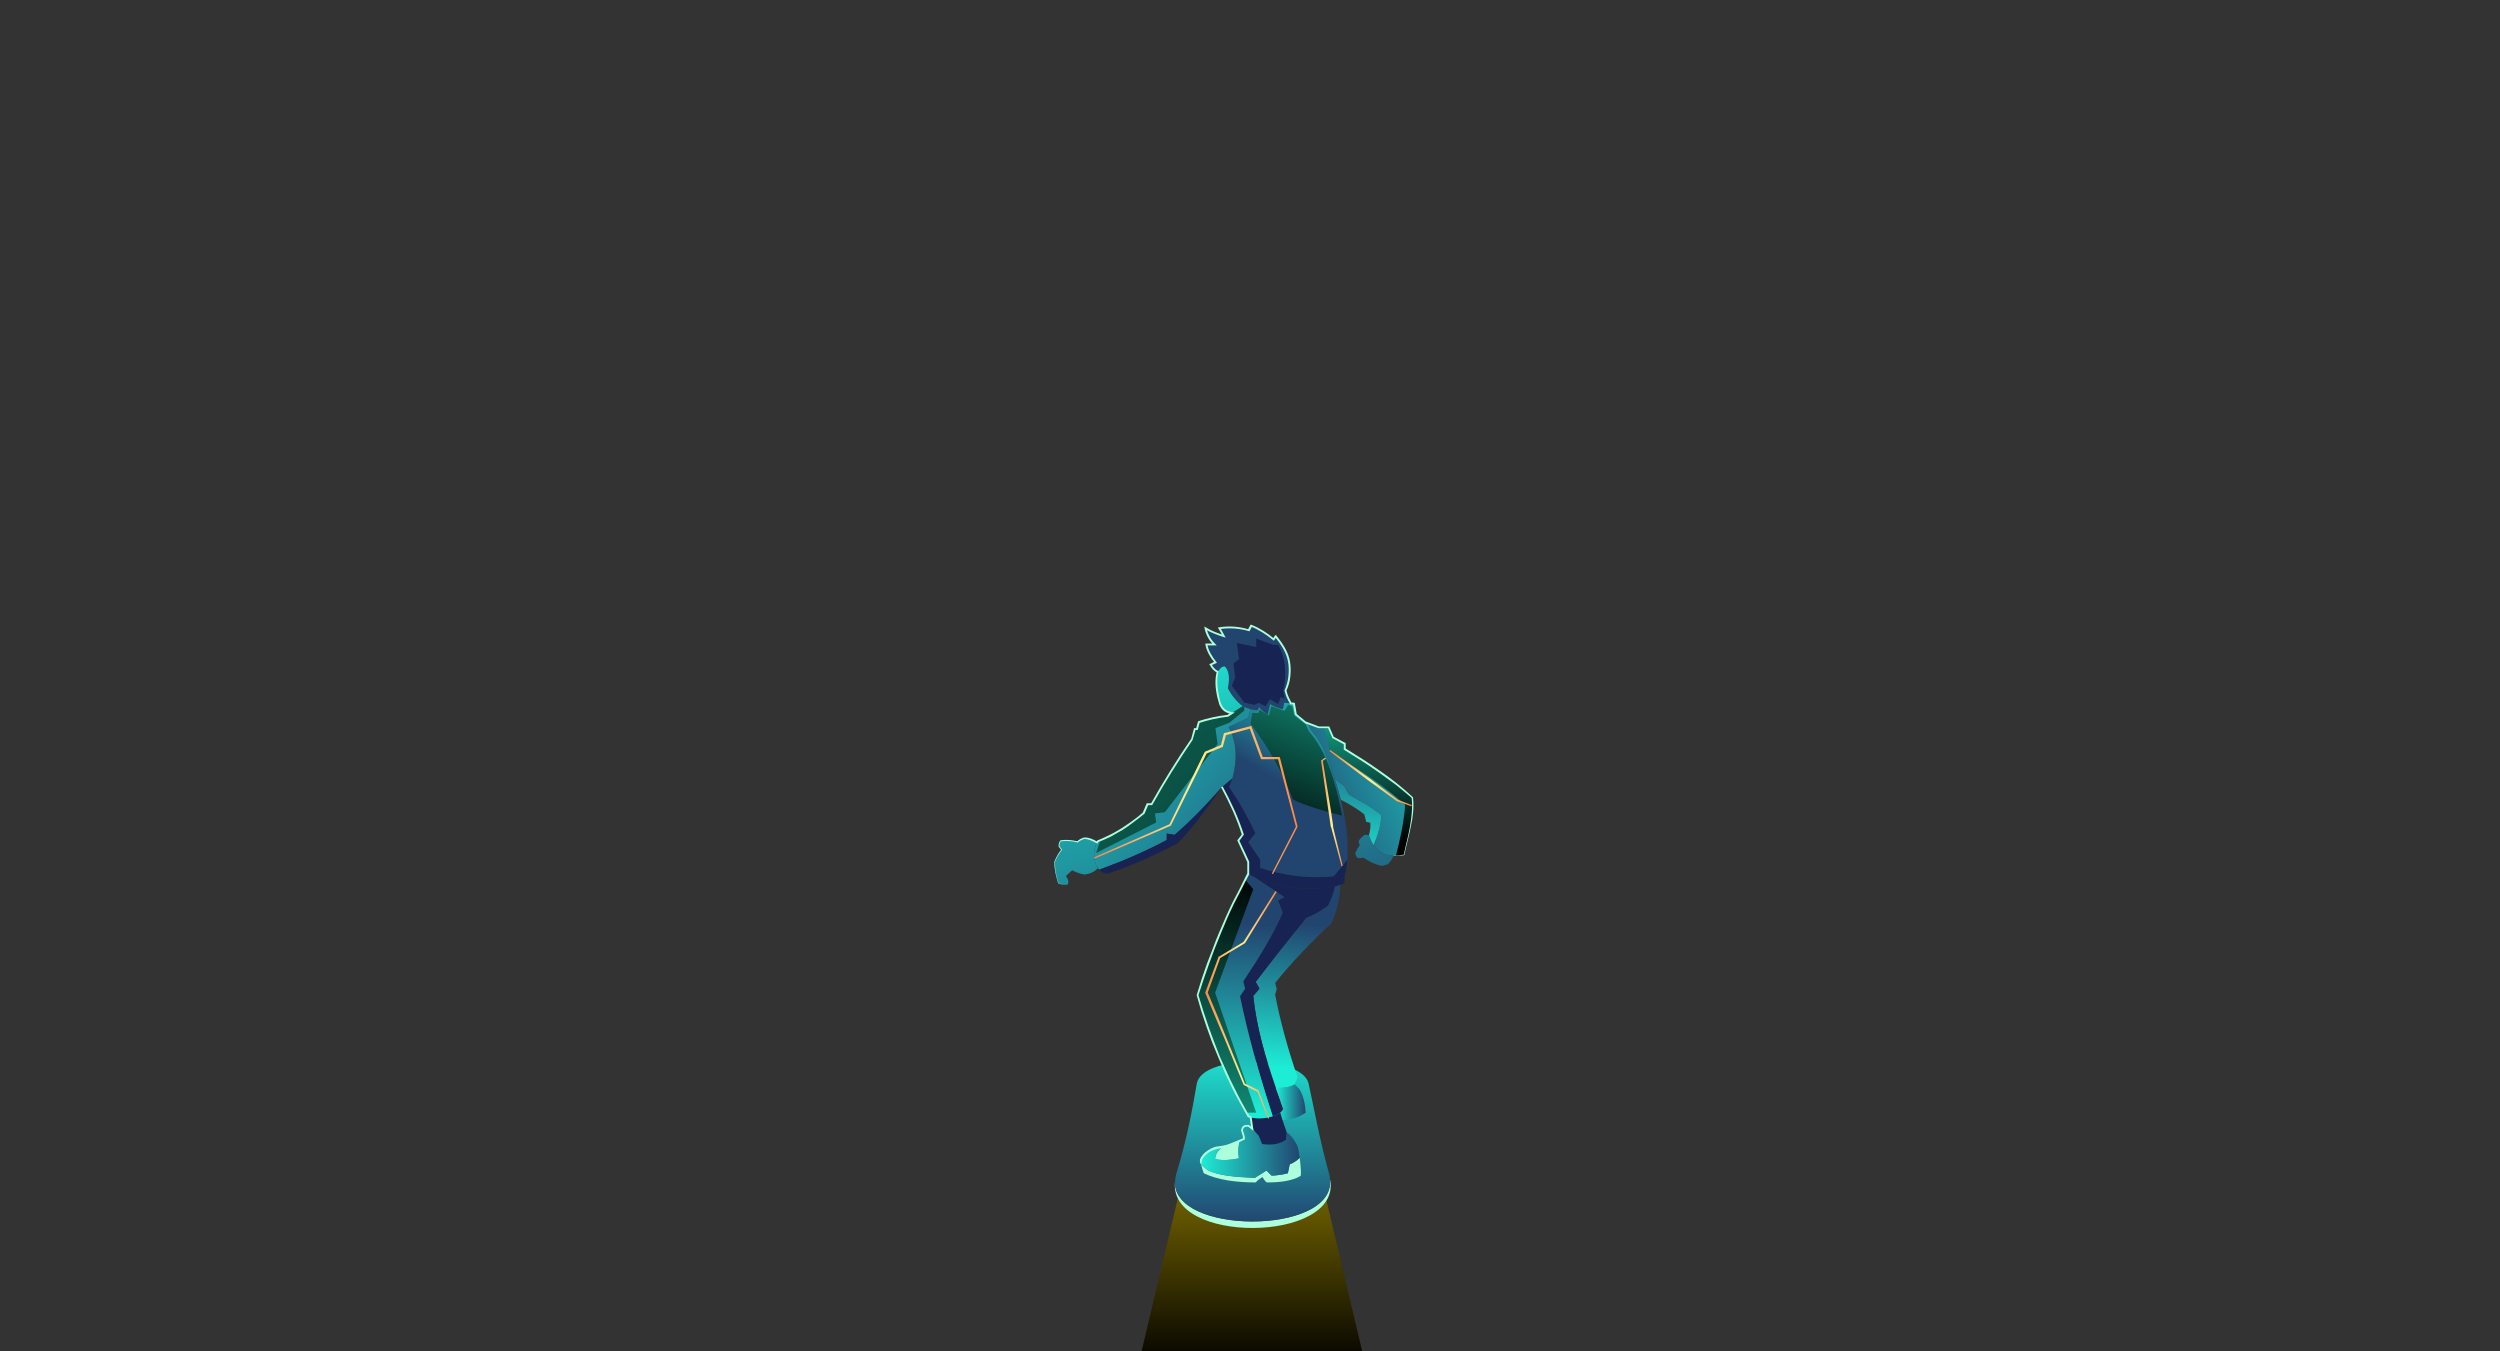 <svg version="1.2" xmlns="http://www.w3.org/2000/svg" viewBox="0 0 925 500" width="925" height="500">
	<rect x="0" y="0" width="925" height="500" fill="#333333" stroke="none"/>
	<title>retrofuturism-ai</title>
	<defs>
		<clipPath clipPathUnits="userSpaceOnUse" id="cp1">
			<path d="m925 500h-925v-500h925z"/>
		</clipPath>
		<linearGradient id="g1" x2="1" gradientUnits="userSpaceOnUse" gradientTransform="matrix(0,72.745,-78.497,0,503.043,433.968)">
			<stop offset="0" stop-color="#7d6c00"/>
			<stop offset="1" stop-color="#000000"/>
		</linearGradient>
		<linearGradient id="g2" x2="1" gradientUnits="userSpaceOnUse" gradientTransform="matrix(0,65.709,-63.841,0,493.849,386.91)">
			<stop offset="0" stop-color="#1dedd5"/>
			<stop offset="1" stop-color="#224570"/>
		</linearGradient>
		<linearGradient id="g3" x2="1" gradientUnits="userSpaceOnUse" gradientTransform="matrix(41.979,138.417,-62.161,18.852,463.724,225.506)">
			<stop offset="0" stop-color="#1dedd5"/>
			<stop offset="1" stop-color="#224570"/>
		</linearGradient>
		<linearGradient id="g4" x2="1" gradientUnits="userSpaceOnUse" gradientTransform="matrix(44.207,145.764,-150.238,45.564,481.878,205.562)">
			<stop offset="0" stop-color="#1dedd5"/>
			<stop offset="1" stop-color="#224570"/>
		</linearGradient>
		<linearGradient id="g5" x2="1" gradientUnits="userSpaceOnUse" gradientTransform="matrix(49.057,161.757,-179.28,54.372,383.893,232.225)">
			<stop offset="0" stop-color="#1dedd5"/>
			<stop offset="1" stop-color="#224570"/>
		</linearGradient>
		<linearGradient id="g6" x2="1" gradientUnits="userSpaceOnUse" gradientTransform="matrix(-77.49,33.737,-79.965,-183.67,568.253,301.536)">
			<stop offset="0" stop-color="#1dedd5"/>
			<stop offset="1" stop-color="#224570"/>
		</linearGradient>
		<linearGradient id="g7" x2="1" gradientUnits="userSpaceOnUse" gradientTransform="matrix(4.759,-54.251,42.852,3.759,482.007,320.398)">
			<stop offset="0" stop-color="#1dedd5"/>
			<stop offset="1" stop-color="#224570"/>
		</linearGradient>
		<linearGradient id="g8" x2="1" gradientUnits="userSpaceOnUse" gradientTransform="matrix(6.386,-53.639,18.935,2.254,385.007,384.784)">
			<stop offset="0" stop-color="#1dedd5"/>
			<stop offset="1" stop-color="#224570"/>
		</linearGradient>
		<linearGradient id="g9" x2="1" gradientUnits="userSpaceOnUse" gradientTransform="matrix(10.989,0,0,13.165,472.138,401.213)">
			<stop offset="0" stop-color="#1dedd5"/>
			<stop offset="1" stop-color="#224570"/>
		</linearGradient>
		<linearGradient id="g10" x2="1" gradientUnits="userSpaceOnUse" gradientTransform="matrix(36.599,0,0,19.231,444.317,416.519)">
			<stop offset="0" stop-color="#1dedd5"/>
			<stop offset="1" stop-color="#224570"/>
		</linearGradient>
		<linearGradient id="g11" x2="1" gradientUnits="userSpaceOnUse" gradientTransform="matrix(-23.219,39.849,-42.549,-24.792,549.671,280.118)">
			<stop offset="0" stop-color="#1dedd5"/>
			<stop offset="1" stop-color="#224570"/>
		</linearGradient>
		<linearGradient id="g12" x2="1" gradientUnits="userSpaceOnUse" gradientTransform="matrix(4.527,-69.517,23.663,1.541,326.607,402.982)">
			<stop offset="0" stop-color="#1dedd5"/>
			<stop offset="1" stop-color="#224570"/>
		</linearGradient>
		<linearGradient id="g13" x2="1" gradientUnits="userSpaceOnUse" gradientTransform="matrix(124.028,106.801,-380.815,442.237,394.35,200.125)">
			<stop offset="0" stop-color="#1dedd5"/>
			<stop offset="1" stop-color="#224570"/>
		</linearGradient>
		<linearGradient id="g14" x2="1" gradientUnits="userSpaceOnUse" gradientTransform="matrix(240.983,196.618,-1255.489,1538.778,346.589,168.814)">
			<stop offset="0" stop-color="#139b82"/>
			<stop offset="1" stop-color="#000000"/>
		</linearGradient>
		<linearGradient id="g15" x2="1" gradientUnits="userSpaceOnUse" gradientTransform="matrix(19.636,-98.429,34.757,6.934,271.02,386.044)">
			<stop offset="0" stop-color="#139b82"/>
			<stop offset="1" stop-color="#000000"/>
		</linearGradient>
		<linearGradient id="g16" x2="1" gradientUnits="userSpaceOnUse" gradientTransform="matrix(-26.437,68.403,-94.928,-36.688,521.83,256.74)">
			<stop offset="0" stop-color="#139b82"/>
			<stop offset="1" stop-color="#000000"/>
		</linearGradient>
		<linearGradient id="g17" x2="1" gradientUnits="userSpaceOnUse" gradientTransform="matrix(2.379,46.039,-29.571,1.528,540.395,264.537)">
			<stop offset="0" stop-color="#139b82"/>
			<stop offset="1" stop-color="#000000"/>
		</linearGradient>
		<linearGradient id="g18" x2="1" gradientUnits="userSpaceOnUse" gradientTransform="matrix(75.557,0,0,55.03,404.691,268.584)">
			<stop offset="0" stop-color="#ff8644"/>
			<stop offset=".5" stop-color="#fff18e"/>
			<stop offset="1" stop-color="#ff8644"/>
		</linearGradient>
		<linearGradient id="g19" x2="1" gradientUnits="userSpaceOnUse" gradientTransform="matrix(8.464,0,0,42.303,488.589,280.278)">
			<stop offset="0" stop-color="#ff8644"/>
			<stop offset=".5" stop-color="#fff18e"/>
			<stop offset="1" stop-color="#ff8644"/>
		</linearGradient>
		<linearGradient id="g20" x2="1" gradientUnits="userSpaceOnUse" gradientTransform="matrix(30.696,0,0,21.018,491.773,277.451)">
			<stop offset="0" stop-color="#ff8644"/>
			<stop offset=".5" stop-color="#fff18e"/>
			<stop offset="1" stop-color="#ff8644"/>
		</linearGradient>
		<linearGradient id="g21" x2="1" gradientUnits="userSpaceOnUse" gradientTransform="matrix(26.605,0,0,84.752,445.94,329.74)">
			<stop offset="0" stop-color="#ff8644"/>
			<stop offset=".5" stop-color="#fff18e"/>
			<stop offset="1" stop-color="#ff8644"/>
		</linearGradient>
	</defs>
	<style>
		.s0 { fill: #00fecf } 
		.s1 { mix-blend-mode: screen;fill: url(#g1) } 
		.s2 { fill: #adfedc } 
		.s3 { fill: url(#g2) } 
		.s4 { fill: #224570 } 
		.s5 { fill: url(#g3) } 
		.s6 { fill: url(#g4) } 
		.s7 { fill: url(#g5) } 
		.s8 { fill: url(#g6) } 
		.s9 { fill: url(#g7) } 
		.s10 { fill: #172352 } 
		.s11 { fill: url(#g8) } 
		.s12 { fill: url(#g9) } 
		.s13 { fill: url(#g10) } 
		.s14 { fill: url(#g11) } 
		.s15 { fill: url(#g12) } 
		.s16 { fill: url(#g13) } 
		.s17 { mix-blend-mode: screen;fill: url(#g14) } 
		.s18 { mix-blend-mode: screen;fill: url(#g15) } 
		.s19 { mix-blend-mode: screen;fill: url(#g16) } 
		.s20 { mix-blend-mode: screen;fill: url(#g17) } 
		.s21 { fill: url(#g18) } 
		.s22 { fill: url(#g19) } 
		.s23 { fill: url(#g20) } 
		.s24 { fill: url(#g21) } 
	</style>
	<g id="_Artboards_">
	</g>
	<g id="layer 1">
		<g id="&lt;Clip Group&gt;" clip-path="url(#cp1)">
			<g id="&lt;Group&gt;">
				<g id="&lt;Group&gt;">
				</g>
				<g id="&lt;Group&gt;">
					<path id="&lt;Path&gt;" class="s0" d="m1008.9 352.9l-2.2-3.6 2.2-5.3 0.5 0.2-2.2 5.1 2.1 3.3z"/>
				</g>
				<g id="&lt;Group&gt;">
					<path id="&lt;Path&gt;" class="s0" d="m1023.2 353l-16.2-3.5-5.2 3.4-0.3-0.3 5.4-3.6 0.1 0.1 15.9 3.4 1.2-3.1 0.4 0.2z"/>
				</g>
				<g id="&lt;Group&gt;">
				</g>
				<g id="&lt;Group&gt;">
					<path id="&lt;Path&gt;" class="s0" d="m995.8 352.8l-0.5-3.5h0.4l0.5 3.4z"/>
				</g>
				<g id="&lt;Group&gt;">
				</g>
				<g id="&lt;Group&gt;">
				</g>
				<g id="&lt;Group&gt;">
				</g>
				<g id="&lt;Group&gt;">
				</g>
				<g id="&lt;Group&gt;">
				</g>
				<g id="&lt;Group&gt;">
				</g>
				<g id="&lt;Group&gt;">
				</g>
				<g id="&lt;Group&gt;">
				</g>
				<g id="&lt;Group&gt;">
				</g>
				<g id="&lt;Group&gt;">
				</g>
				<g id="&lt;Group&gt;">
				</g>
				<g id="&lt;Group&gt;">
				</g>
				<g id="&lt;Group&gt;">
				</g>
				<g id="&lt;Group&gt;">
				</g>
				<g id="&lt;Group&gt;">
				</g>
				<g id="&lt;Group&gt;">
				</g>
				<g id="&lt;Group&gt;">
				</g>
				<g id="&lt;Group&gt;">
				</g>
				<g id="&lt;Group&gt;">
				</g>
				<g id="&lt;Group&gt;">
				</g>
				<g id="&lt;Group&gt;">
				</g>
				<g id="&lt;Group&gt;">
				</g>
				<g id="&lt;Group&gt;">
				</g>
				<g id="&lt;Group&gt;">
				</g>
				<g id="&lt;Group&gt;">
				</g>
				<g id="&lt;Group&gt;">
				</g>
				<g id="&lt;Group&gt;">
				</g>
				<g id="&lt;Group&gt;">
				</g>
				<g id="&lt;Group&gt;">
				</g>
				<g id="&lt;Group&gt;">
				</g>
				<g id="&lt;Group&gt;">
				</g>
				<g id="&lt;Group&gt;">
				</g>
				<g id="&lt;Group&gt;">
				</g>
				<g id="&lt;Group&gt;">
				</g>
				<g id="&lt;Group&gt;">
				</g>
				<g id="&lt;Group&gt;">
				</g>
				<g id="&lt;Group&gt;">
				</g>
				<g id="&lt;Group&gt;">
				</g>
				<g id="&lt;Group&gt;">
				</g>
				<g id="&lt;Group&gt;">
				</g>
				<g id="&lt;Group&gt;">
				</g>
				<g id="&lt;Group&gt;">
				</g>
				<g id="&lt;Group&gt;">
				</g>
				<g id="&lt;Group&gt;">
				</g>
				<g id="&lt;Group&gt;">
				</g>
				<g id="&lt;Group&gt;">
				</g>
				<g id="&lt;Group&gt;">
				</g>
				<g id="&lt;Group&gt;">
				</g>
				<g id="&lt;Group&gt;">
				</g>
				<g id="&lt;Group&gt;">
				</g>
				<g id="&lt;Group&gt;">
				</g>
				<g id="&lt;Group&gt;">
				</g>
				<g id="&lt;Group&gt;">
				</g>
				<g id="&lt;Group&gt;">
				</g>
				<g id="&lt;Group&gt;">
				</g>
				<g id="&lt;Group&gt;">
				</g>
				<g id="&lt;Group&gt;">
				</g>
			</g>
			<g id="&lt;Group&gt;">
				<g id="&lt;Group&gt;">
				</g>
				<g id="&lt;Group&gt;">
				</g>
				<g id="&lt;Group&gt;">
				</g>
				<g id="&lt;Group&gt;">
				</g>
				<g id="&lt;Group&gt;">
				</g>
				<g id="&lt;Group&gt;">
				</g>
				<g id="&lt;Group&gt;">
				</g>
				<g id="&lt;Group&gt;">
				</g>
				<g id="&lt;Group&gt;">
				</g>
				<g id="&lt;Group&gt;">
				</g>
				<g id="&lt;Group&gt;">
				</g>
				<g id="&lt;Group&gt;">
				</g>
				<g id="&lt;Group&gt;">
				</g>
				<g id="&lt;Group&gt;">
				</g>
				<g id="&lt;Group&gt;">
				</g>
				<g id="&lt;Group&gt;">
				</g>
				<g id="&lt;Group&gt;">
				</g>
				<g id="&lt;Group&gt;">
				</g>
				<g id="&lt;Group&gt;">
				</g>
				<g id="&lt;Group&gt;">
				</g>
				<g id="&lt;Group&gt;">
				</g>
				<g id="&lt;Group&gt;">
				</g>
				<g id="&lt;Group&gt;">
				</g>
				<g id="&lt;Group&gt;">
				</g>
				<g id="&lt;Group&gt;">
				</g>
				<g id="&lt;Group&gt;">
				</g>
				<g id="&lt;Group&gt;">
				</g>
				<g id="&lt;Group&gt;">
				</g>
				<g id="&lt;Group&gt;">
				</g>
				<g id="&lt;Group&gt;">
				</g>
				<g id="&lt;Group&gt;">
				</g>
				<g id="&lt;Group&gt;">
				</g>
				<g id="&lt;Group&gt;">
				</g>
				<g id="&lt;Group&gt;">
				</g>
				<g id="&lt;Group&gt;">
				</g>
				<g id="&lt;Group&gt;">
				</g>
				<g id="&lt;Group&gt;">
				</g>
				<g id="&lt;Group&gt;">
				</g>
				<g id="&lt;Group&gt;">
				</g>
				<g id="&lt;Group&gt;">
				</g>
				<g id="&lt;Group&gt;">
				</g>
				<g id="&lt;Group&gt;">
				</g>
				<g id="&lt;Group&gt;">
				</g>
				<g id="&lt;Group&gt;">
				</g>
				<g id="&lt;Group&gt;">
				</g>
				<g id="&lt;Group&gt;">
				</g>
				<g id="&lt;Group&gt;">
				</g>
				<g id="&lt;Group&gt;">
				</g>
				<g id="&lt;Group&gt;">
				</g>
				<g id="&lt;Group&gt;">
				</g>
				<g id="&lt;Group&gt;">
				</g>
				<g id="&lt;Group&gt;">
				</g>
				<g id="&lt;Group&gt;">
				</g>
				<g id="&lt;Group&gt;">
				</g>
				<g id="&lt;Group&gt;">
				</g>
				<g id="&lt;Group&gt;">
				</g>
				<g id="&lt;Group&gt;">
				</g>
				<g id="&lt;Group&gt;">
				</g>
				<g id="&lt;Group&gt;">
				</g>
				<g id="&lt;Group&gt;">
				</g>
				<g id="&lt;Group&gt;">
				</g>
				<g id="&lt;Group&gt;">
				</g>
			</g>
			<g id="&lt;Group&gt;">
			</g>
			<g id="&lt;Group&gt;">
				<g id="&lt;Group&gt;" style="mix-blend-mode: screen">
				</g>
			</g>
			<g id="&lt;Group&gt;">
				<g id="&lt;Group&gt;">
					<g id="&lt;Group&gt;">
						<g id="&lt;Group&gt;">
						</g>
						<g id="&lt;Group&gt;">
						</g>
						<g id="&lt;Group&gt;">
						</g>
						<g id="&lt;Group&gt;">
						</g>
						<g id="&lt;Group&gt;">
						</g>
					</g>
					<g id="&lt;Group&gt;">
						<g id="&lt;Group&gt;">
						</g>
						<g id="&lt;Group&gt;">
						</g>
						<g id="&lt;Group&gt;">
						</g>
						<g id="&lt;Group&gt;">
						</g>
						<g id="&lt;Group&gt;">
						</g>
					</g>
					<g id="&lt;Group&gt;">
						<g id="&lt;Group&gt;">
						</g>
						<g id="&lt;Group&gt;">
						</g>
						<g id="&lt;Group&gt;">
						</g>
						<g id="&lt;Group&gt;">
						</g>
						<g id="&lt;Group&gt;">
						</g>
					</g>
				</g>
				<g id="&lt;Group&gt;">
					<g id="&lt;Group&gt;">
						<g id="&lt;Group&gt;">
						</g>
						<g id="&lt;Group&gt;">
						</g>
						<g id="&lt;Group&gt;">
						</g>
						<g id="&lt;Group&gt;">
						</g>
						<g id="&lt;Group&gt;">
						</g>
					</g>
					<g id="&lt;Group&gt;">
						<g id="&lt;Group&gt;">
						</g>
						<g id="&lt;Group&gt;">
						</g>
						<g id="&lt;Group&gt;">
						</g>
						<g id="&lt;Group&gt;">
						</g>
						<g id="&lt;Group&gt;">
						</g>
					</g>
					<g id="&lt;Group&gt;">
						<g id="&lt;Group&gt;">
						</g>
						<g id="&lt;Group&gt;">
						</g>
						<g id="&lt;Group&gt;">
						</g>
						<g id="&lt;Group&gt;">
						</g>
						<g id="&lt;Group&gt;">
						</g>
					</g>
				</g>
			</g>
			<g id="&lt;Group&gt;">
				<g id="&lt;Group&gt;">
				</g>
			</g>
			<g id="&lt;Group&gt;">
				<g id="&lt;Group&gt;">
				</g>
			</g>
			<g id="&lt;Group&gt;">
				<g id="&lt;Group&gt;">
				</g>
			</g>
			<g id="&lt;Group&gt;">
				<g id="&lt;Group&gt;">
				</g>
			</g>
			<g id="&lt;Group&gt;">
				<g id="&lt;Group&gt;">
				</g>
			</g>
			<path id="&lt;Path&gt;" class="s1" d="m509.6 523.5h-92.8l20.4-86h52z"/>
			<g id="&lt;Group&gt;">
				<g id="&lt;Group&gt;">
					<path id="&lt;Path&gt;" class="s2" d="m434.8 436.9c-1.6 20 58.8 20.2 57.3-0.2h0.1c3.9 23.2-60.6 23.8-57.4 0.2z"/>
					<path id="&lt;Path&gt;" class="s3" d="m492.1 436.7c1.5 20.4-58.9 20.2-57.3 0.2q0-0.1 0-0.2 0.1-1.1 0.4-2.3c3.6-11.7 5.8-22.7 7.6-33.4 1.9-11.1 39.2-10.6 41.4 0 2.3 10.5 4.3 21.8 7.6 33.4q0.3 1.2 0.3 2.3z"/>
				</g>
				<g id="&lt;Group&gt;">
					<path id="&lt;Path&gt;" class="s2" d="m480.9 428.4c0.4 3.1 0.6 6.5 0.3 6.7-3.2 1.9-7.7 2.4-12.5 2.4-0.7-0.5-1.1-1.2-1.6-2-1 0.6-1.9 1.3-2.5 2-7.6 0-14.2-1-19.2-3.4-0.4-1.2-0.8-2.3-1-3.2l2.4 2c3.8 2.1 10.4 2.6 17.5 2.9l4.3-2.7 1.9 1.9c2.1-0.1 4.2-0.4 6-0.9l0.7-3.3q2.2-0.9 3.7-2.4z"/>
					<path id="&lt;Path&gt;" class="s2" d="m458.8 422c-0.7 2-0.8 4.2-0.4 6.6-3.2 0.7-6.1 0.8-8.8 0.3 0.1-1.9 1.1-3.4 3-4.6 2.2-0.4 4-1.3 6.2-2.3z"/>
					<path id="&lt;Path&gt;" class="s4" d="m477.6 260.2l-1.6-0.1-0.9-0.1q-0.1 1.2-0.5 2.4c-1.7-0.4-3.3-1-4.7-1.9q-0.4 1.9-0.9 3.9c-1.3-0.9-2.4-1.8-3.1-2.8l-0.7 1.2q-1.3 0-2.5-0.4-1.4-0.4-2.9-1.1-3.3-2.5-5.5-6.6c0.6-3 0.7-5.8-0.8-7.8-0.1-0.2-0.3-0.3-0.5-0.3-0.9-0.1-1.7 0.8-2.4 2h-0.1q-1.6-0.8-2.6-2.7l1.8-0.8c-1.6-2.1-3-4.2-3.3-6.6h3c-1.7-1.6-2.8-3.6-3.3-6 1.7 1.1 4.1 2 6.7 2.8l-1.6-2.8c3.6-0.6 7.2-0.4 10.8 0.7l1-1.7q4.2 1.8 8.2 5.1l0.8-1.2c2.9 3.5 4.9 7.1 5.1 11 0.3 3.3-0.3 6.4-1.5 9.1 0.4 1.8 1.2 3.3 2 4.7z"/>
					<path id="&lt;Path&gt;" class="s5" d="m459.8 261.3l-3.9 2.5c-2.9-0.3-4.1-2.1-4.6-3.6-1.1-4.2-1.7-8.1-0.8-11.6h0.1c0.7-1.2 1.5-2.1 2.4-2 0.2 0 0.4 0.1 0.5 0.3 1.5 2 1.4 4.8 0.8 7.8q2.2 4.1 5.5 6.6z"/>
					<path id="&lt;Path&gt;" class="s6" d="m515.6 316.6q-0.8 1.8-2.1 3.2l-2.3 0.6q-3.7-0.9-6.6-3c-0.9 0.1-1.7 0.2-2.3 0q-0.9-0.8-0.8-1.9 0.7-1.6 1.6-2.7-0.3-0.8-0.4-1.6c0.5-0.9 1.3-1.6 2.2-2.3q0.8-0.1 1.6 0.2 0.8 2.1 1.7 3.6c1.7 2.6 4 3.8 7.4 3.9z"/>
					<path id="&lt;Path&gt;" class="s7" d="m405.9 311.7c-1.7 3.3-1.3 7.2 0.3 9.5-1.2 1.4-2.9 2.1-4.9 2.4q-2.6-0.5-4.6-1.6l-2.3 2.1 0.8 1.5c0.2 0.7 0.1 1.3-0.3 1.8-1.2 0-2.4-0.2-3.4-0.7-0.8-2.7-1.3-5.3-1.3-7.8 0.7-1.7 1.6-3.3 2.6-4.5l-0.9-1.2c-0.1-0.8 0-1.6 0.6-2.1 1.9-0.3 4-0.1 6.1 0.4 0.8-0.6 1.6-1.1 2.5-1.4 1.5 0 3.2 0.7 4.8 1.6z"/>
					<path id="&lt;Path&gt;" class="s8" d="m522.6 295.1c0.8 7-1.6 14.3-3.1 21.2q-2.2 0.4-3.9 0.3c-3.4-0.1-5.7-1.3-7.4-3.9 1.7-3.8 2.8-7.6 2.9-11.1-3.6-3-6.8-4.6-12-7.6l-1.7-3.1-3.6-2.8q-0.6-2-1.2-3.9c-1.8-5.3-4-10.2-7.6-14l-0.8-2-1.1-0.8 4.8 1.7h3.7l1.6 3.7 4.4 2.4v2c9.5 5.8 18.2 11.7 25 17.9z"/>
					<path id="&lt;Path&gt;" class="s9" d="m511.1 301.6c-0.1 3.5-1.2 7.3-2.9 11.1q-0.9-1.5-1.7-3.6c0.4-1.7 0.7-3.3 0.5-4.7l-1.5-0.3-0.7-2.8c-2.6-2-5.5-3.8-8.7-5.4q-1-3.8-2.3-7.8l3.6 2.8 1.7 3.1c5.2 3 8.4 4.6 12 7.6z"/>
					<path id="&lt;Path&gt;" class="s10" d="m493.5 324.2l5-6.1q-0.2 3.1-1 5.9v2.8l-1.7 0.6-1.9 0.7c-11 1.5-21.1 0.7-29.7-3.5q-1.2-0.6-2.3-1.3v-4.4l-3.7-7.9 1.6-2.2q-2.5-8.1-7.7-17.6l3.9-3.3-1.2 3.3c3.9 5.7 7.1 11.4 9.7 17.1l-2.6 3.3 4.4 6.5v3q6.4 2.1 12.7 2.9c3.5 0.5 7.3 0.6 11.2 0.5q1.6-0.1 3.3-0.3z"/>
					<path id="&lt;Path&gt;" class="s11" d="m495.8 327.4c0.2 4.3-1 9.1-3.1 14.1-7.8 7.3-14.9 14.7-20.9 22.2l0.6 2.2-0.6 2.1c1.9 9.9 4.7 20.1 8.3 30.6l-1.1 2.6c-1.5 1-4 1.3-6.9 1.4-4.1-11.9-7.2-22.7-8.4-34.1l2.3-2.7-1.4-2.5c5.8-7.6 12-15.5 18.7-23.7q4.2-1.7 8-4.5c1.2-2.4 2.1-4.8 2.6-7z"/>
					<path id="&lt;Path&gt;" class="s10" d="m473.7 411.7c-0.7 0.6-1.7 1-2.8 1.3-5-15.3-9.2-30.3-12.1-44.4l1.9-2.8-0.7-2.7c6.1-9.1 11.3-17.7 14.6-25.4l-1.7-4.5 2.3-1.3-11-7.3c8.6 4.2 18.7 5 29.7 3.5-0.5 2.2-1.4 4.6-2.6 7q-3.8 2.8-8 4.5c-6.7 8.2-12.9 16.1-18.7 23.7l1.4 2.5-2.3 2.7c1.2 11.4 4.3 22.2 8.4 34.1q1.3 3.8 2.7 7.7-0.3 0.8-1.1 1.4z"/>
					<path id="&lt;Path&gt;" class="s12" d="m480.8 403c1.5 2.5 2.1 5.5 2.3 8.7-2.7 1.8-5.6 2.8-8.6 2.7q-0.4-1.4-0.8-2.7 0.8-0.6 1.1-1.4-1.4-3.9-2.7-7.7c2.9-0.1 5.4-0.4 6.9-1.4z"/>
					<path id="&lt;Path&gt;" class="s13" d="m479.9 423.7c0.4 0.7 0.7 2.6 1 4.7q-1.5 1.5-3.7 2.4l-0.7 3.3c-1.8 0.5-3.9 0.8-6 0.9l-1.9-1.9-4.3 2.7c-7.1-0.3-13.7-0.8-17.5-2.9l-2.4-2q-0.2-1 0-1.8c1-2.4 4.3-4.4 6.8-4.5q0.7-0.1 1.4-0.3c-1.9 1.2-2.9 2.7-3 4.6 2.7 0.5 5.6 0.4 8.8-0.3-0.4-2.4-0.3-4.6 0.4-6.6q0.7-0.3 1.4-0.6c0.1-1.1-0.2-1.4-0.5-2.6-0.7-1.7 1.3-2.8 2.5-2.1l1.2 0.9 2.3 2.6 1.3 3.1c3.3 0.5 6.3 0.2 8.9-1.6l0.2-2.7c1.6 0.7 3.7 4.4 3.8 4.7z"/>
					<path id="&lt;Path&gt;" class="s14" d="m496.1 295.9q-1-3.8-2.3-7.8-0.6-2-1.2-3.9c-1.8-5.3-4-10.2-7.6-14l-0.8-2-1.1-0.8-3.6-3-0.7-4-1.2-0.2-1.6-0.1-0.9-0.1q-0.1 1.2-0.5 2.4c-1.7-0.4-3.3-1-4.7-1.9q-0.4 1.9-0.9 3.9c-1.3-0.9-2.4-1.8-3.1-2.8l-0.7 1.2q-1.3 0-2.5-0.4l-0.8 3.2-7.3 3.4c3.1 5.8 3.2 12.2 1.4 18.9l-1.2 3.3c3.9 5.7 7.1 11.4 9.7 17.1l-2.6 3.3 4.4 6.5v3q6.4 2.1 12.7 2.9c3.5 0.5 7.3 0.6 11.2 0.5q1.6-0.1 3.3-0.3l5-6.1c0.6-6.6-0.4-14.1-2.4-22.2z"/>
					<path id="&lt;Path&gt;" class="s10" d="m476.1 419l-0.2 2.7c-2.6 1.8-5.6 2.1-8.9 1.6l-1.3-3.1-2.3-2.6-0.7-4.2c2.1 0.6 5.5 0.5 8.2-0.4 1.1-0.3 2.1-0.7 2.8-1.3q0.4 1.3 0.8 2.7c0.5 1.4 1 3 1.6 4.6z"/>
					<path id="&lt;Path&gt;" class="s15" d="m475.2 331.9l-2.3 1.3 1.7 4.5c-3.3 7.7-8.5 16.3-14.6 25.4l0.7 2.7-1.9 2.8c2.9 14.1 7.1 29.1 12.1 44.4-2.7 0.9-6.1 1-8.2 0.4q-0.5-0.2-0.8-0.4c-8-13.9-14.3-28.8-18.8-44.8 5-16 11.1-31.1 18.8-44.9q1.1 0.7 2.3 1.3z"/>
					<path id="&lt;Path&gt;" class="s16" d="m462.7 262.4l-0.8 3.2-7.3 3.4c3.1 5.8 3.2 12.2 1.4 18.9l-3.9 3.3c-5.8 6.7-11.6 12.6-17.5 17.7l-2.9-0.5v2.4c-7.6 4.1-16 7.7-25 11q-0.2-0.3-0.5-0.6c-1.6-2.3-2-6.2-0.3-9.5q0.1-0.2 0.3-0.4c5.5-2.1 11.3-5.7 17-10.4l1.4-3.4h1.5c4.6-8.1 9.5-16.1 14.9-24l1-3.7h0.9l0.7-2.6c3.5-1.2 7.1-2 10.6-2.3l1.7-1.1 3.9-2.5q1.5 0.7 2.9 1.1z"/>
					<path id="&lt;Path&gt;" class="s10" d="m452.1 291.2c-5.8 8.4-11.4 15.9-16.4 20.8-8.8 4.7-17.5 8.5-26 11.3-1.1-0.1-2.2-0.6-3-1.5 9-3.3 17.4-6.9 25-11v-2.4l2.9 0.5c5.9-5.1 11.7-11 17.5-17.7z"/>
					<path id="&lt;Path&gt;" class="s17" d="m459.8 261.3l-3.9 2.5-1.7 1.1c-3.5 0.3-7.1 1.1-10.6 2.3l-0.7 2.6h-0.9l-1 3.7c-5.4 7.9-10.3 15.9-14.9 24h-1.5l-1.4 3.4c-5.5 4.5-10.9 8-16.2 10l-0.3 1.2-1.1 3.5 22.2-11.3-0.5-3.3 3.7-0.5 19.5-25.2-0.8-5.9 5.2-2 5.5-4.5v-1.4q-0.3-0.1-0.6-0.2z"/>
					<path id="&lt;Path&gt;" class="s18" d="m463.7 329l-3-3.5c-7.1 13.2-12.9 27.5-17.6 42.7 4.3 15.5 10.4 30 18 43.5h3.7l-15.2-44.4z"/>
					<path id="&lt;Path&gt;" class="s19" d="m463.3 263.8l-0.6 4q9.9 12.9 15.7 28c4.5 2.3 11.1 4.2 18.2 6-2.4-12.4-5.7-23.8-12.3-31.2l-1.2-2.6-4.2-3.2-0.8-3.5-1.5-0.5-1.3 2.2-4.9-1.7-0.9 3.5-3.5-2.2-0.3 1.2z"/>
					<path id="&lt;Path&gt;" class="s20" d="m497.6 277.2v-2l-4.4-2.4-1.6-3.7h-1.7l2.3 9.3c10.5 6 19.9 12.4 27.7 19.4-0.4 5.9-1.7 12.2-3.4 18.8q1.4 0 3-0.3c1.5-6.9 3.9-14.2 3.1-21.2-6.8-6.2-15.5-12.1-25-17.9z"/>
					<path id="&lt;Path&gt;" class="s10" d="m472.9 238.6h-1.8l-6.3-2.3v3.1l-7.2-1.5 0.9 5.9-2.1 1.7 0.6 5.2-1.2 3 4.6 6.3 3.9 0.8 1.3-0.8 2.6 1.3 1.7-2.6 3 1.8 1-2.6 1.4 0.7-0.5-2.9c1.3-6.2 1-12.1-1.9-17.1z"/>
					<path id="&lt;Path&gt;" class="s2" d="m513.5 319.8c0.9-0.9 1.6-2 2.1-3.2q1 0 2-0.1c0.6-0.1 1.2-0.2 1.9-0.3l-0.1 0.1c0.7-3.5 1.7-7 2.3-10.5 0.6-3.5 1-7.1 0.6-10.7l0.1 0.2q-2.9-2.5-5.9-4.9-3.1-2.3-6.2-4.5c-4.2-3-8.5-5.7-12.9-8.4l-0.2-0.1v-0.2-2l0.2 0.3-4.4-2.4h-0.1v-0.2l-1.6-3.7 0.3 0.2h-3.7-0.1l-4.8-1.7h0.1-0.1l-0.1-0.1-3.6-3h-0.1l-0.1-0.2-0.7-4 0.3 0.3-1.1-0.1h-0.2l-0.1-0.2c-0.9-1.5-1.6-3.1-2-4.8v-0.1-0.1c0.7-1.6 1.2-3.3 1.4-5.1 0.2-1.8 0.2-3.6-0.1-5.3-0.6-3.5-2.6-6.6-4.9-9.3l0.6-0.1-0.8 1.2-0.2 0.3-0.3-0.3c-2.5-2-5.2-3.8-8.2-5l0.5-0.1-0.9 1.7-0.2 0.2-0.2-0.1c-3.5-1-7.2-1.3-10.8-0.7l0.3-0.5 1.6 2.9 0.4 0.7-0.8-0.2c-2.3-0.8-4.7-1.6-6.8-2.9l0.5-0.4c0.5 2.2 1.6 4.3 3.2 5.8l0.6 0.6h-0.8-3l0.3-0.4c0.4 2.4 1.8 4.5 3.3 6.5l0.3 0.3-0.4 0.2-1.8 0.8 0.1-0.5c0.6 1.1 1.4 2.1 2.5 2.6l0.2 0.1-0.1 0.3c-0.7 2.8-0.4 5.8 0.2 8.7q0.2 1.1 0.5 2.2c0.2 0.7 0.5 1.3 0.9 1.9 0.8 1.2 2.1 1.8 3.5 2l1 0.1-0.8 0.5-1.7 1.1h-0.1-0.1c-3.5 0.4-7.1 1.2-10.5 2.3l0.2-0.2-0.7 2.6-0.1 0.2h-0.2-0.9l0.4-0.2-1.1 3.7v0.1c-5.3 7.8-10.3 15.8-14.9 24l-0.1 0.2h-0.2-1.5l0.3-0.2-1.4 3.3-0.1 0.1-2 1.6-2 1.5-2 1.5-2.1 1.4c-1.5 0.8-2.9 1.7-4.4 2.5q-2.3 1.1-4.6 2l0.1-0.2-0.2 0.5-0.1 0.2h-0.2-0.1l-0.1-0.1c-1.4-0.8-3-1.6-4.6-1.6-0.8 0.3-1.6 0.7-2.3 1.3l-0.1 0.1-0.1-0.1c-2-0.5-4-0.7-6.1-0.4l0.1-0.1c-0.5 0.5-0.7 1.3-0.6 2v-0.1l0.9 1.2 0.1 0.1-0.1 0.1c-1.1 1.3-1.9 2.8-2.6 4.4 0 2.6 0.5 5.3 1.3 7.8 1 0.5 2.2 0.7 3.3 0.7-1.1 0-2.3-0.1-3.4-0.6v-0.1c-0.8-2.5-1.4-5.1-1.4-7.8v-0.1c0.7-1.6 1.5-3.2 2.6-4.5v0.2l-1-1.2v-0.1q-0.1-0.6 0.1-1.2c0.1-0.4 0.3-0.8 0.6-1.1h0.1c2.1-0.3 4.2-0.1 6.2 0.4h-0.2c0.7-0.6 1.5-1.1 2.5-1.4 1-0.1 1.8 0.1 2.7 0.4 0.8 0.3 1.6 0.7 2.4 1.2l-0.2-0.1-0.3 0.2 0.3-0.5v-0.1h0.1q2.4-1 4.6-2.1c1.5-0.7 2.9-1.6 4.3-2.4l2.1-1.4 2-1.4 2-1.5 1.9-1.6-0.1 0.1 1.4-3.3 0.1-0.2h0.3 1.5l-0.3 0.2c4.6-8.2 9.6-16.3 14.9-24v0.1l1-3.8 0.1-0.3h0.2 0.9l-0.4 0.3 0.7-2.6 0.1-0.2 0.2-0.1c3.4-1.1 7-1.9 10.7-2.3l-0.2 0.1 1.7-1.1 0.1 0.7c-1.5-0.2-3.1-0.9-4-2.3-0.4-0.6-0.8-1.4-0.9-2.1q-0.3-1.1-0.6-2.2c-0.6-3-0.9-6.1-0.1-9.1l0.2 0.4c-1.3-0.6-2.2-1.7-2.8-2.9l-0.2-0.3 0.4-0.1 1.8-0.9-0.1 0.6c-0.8-1-1.6-2-2.2-3.2-0.6-1.1-1.1-2.3-1.3-3.6v-0.4h0.4 3l-0.3 0.6c-1.7-1.6-2.9-3.8-3.4-6.1l-0.1-0.8 0.7 0.4c2 1.3 4.3 2.1 6.6 2.8l-0.4 0.5-1.6-2.8-0.3-0.5 0.5-0.1c3.7-0.6 7.5-0.3 11 0.8l-0.4 0.1 0.9-1.7 0.2-0.2 0.3 0.1c3 1.2 5.8 3 8.3 5.1l-0.5 0.1 0.8-1.2 0.3-0.3 0.3 0.3c1.1 1.4 2.2 2.9 3.1 4.5 0.9 1.6 1.6 3.3 1.9 5.2 0.3 1.8 0.3 3.6 0.1 5.5-0.2 1.8-0.7 3.6-1.5 5.3l0.1-0.2c0.3 1.6 1.1 3.1 1.9 4.6l-0.2-0.2 1.1 0.1 0.3 0.1v0.2l0.7 4-0.1-0.2 3.6 3-0.2-0.1h0.1 0.1l4.7 1.8h-0.1 3.7 0.2l0.1 0.2 1.6 3.7-0.2-0.2 4.5 2.4 0.1 0.1v0.2 2l-0.1-0.3c4.4 2.7 8.7 5.4 12.9 8.4q3.2 2.2 6.2 4.6 3 2.4 5.8 5l0.1 0.1v0.1c0.4 3.6 0 7.2-0.8 10.7-0.7 3.6-1.7 7-2.4 10.5v0.1h-0.1c-0.6 0.1-1.3 0.2-1.9 0.2q-1 0.1-2 0.1v-0.1c-0.5 1.2-1.2 2.3-2.1 3.2z"/>
					<path id="&lt;Path&gt;" class="s2" d="m452.4 291c3.1 5.7 5.8 11.5 7.8 17.7v0.2l-0.1 0.1-1.6 2.2v-0.3l3.7 7.9v0.1 4.4 0.1 0.1c-1 1.8-1.9 3.6-2.8 5.4l-2.8 5.4c-1.8 3.7-3.4 7.4-4.9 11.1-0.8 1.9-1.5 3.8-2.3 5.7l-2.1 5.7-2 5.7-1.9 5.8v-0.2l1.8 5.9 1.9 5.7 2.1 5.7c0.7 1.9 1.5 3.8 2.2 5.7l2.5 5.5q1.2 2.8 2.6 5.5c1.7 3.6 3.7 7.2 5.7 10.7l-0.2-0.1 0.8 0.3 0.2 0.1 0.1 0.2 0.6 4.3 0.1 0.8-0.7-0.5-1.1-0.9c-0.5-0.2-1.2-0.2-1.6 0.2-0.5 0.3-0.6 0.9-0.4 1.5 0.2 0.4 0.3 0.8 0.4 1.3 0.2 0.5 0.2 1 0.2 1.4v0.2l-0.2 0.1c-1.5 0.7-2.9 1.4-4.4 2q-1.2 0.5-2.4 0.8c-0.7 0.3-1.6 0.4-2.4 0.5-1.3 0.1-2.6 0.6-3.8 1.3-1.1 0.8-2.1 1.7-2.7 2.9h0.1c-0.2 0.5-0.2 1.1-0.4 1.7-0.4-0.5-0.5-1.2-0.4-1.9 0.6-1.5 1.7-2.6 3-3.4 1.2-0.8 2.6-1.4 4.1-1.5 0.8-0.1 1.6-0.2 2.3-0.4q1.1-0.3 2.3-0.8c1.4-0.5 2.9-1.2 4.4-1.8l-0.2 0.3c0-0.4 0-0.8-0.1-1.2-0.2-0.4-0.3-0.9-0.4-1.3-0.2-0.3-0.2-0.8-0.1-1.2 0.1-0.4 0.3-0.8 0.7-1.1 0.6-0.4 1.6-0.6 2.3-0.2h0.1v0.1l1.2 0.9-0.6 0.3-0.6-4.3 0.2 0.3-0.9-0.4h-0.1v-0.1c-2-3.6-4-7.2-5.8-10.8q-1.3-2.7-2.6-5.5l-2.4-5.6c-0.8-1.9-1.5-3.7-2.3-5.6l-2.1-5.8-1.9-5.7-1.7-5.9-0.1-0.1 0.1-0.1 1.8-5.8 2-5.8 2.2-5.7c0.7-1.9 1.4-3.8 2.2-5.6 1.6-3.8 3.2-7.5 5-11.2l2.8-5.4c0.9-1.9 1.8-3.7 2.7-5.5v0.2-4.4 0.1l-3.6-7.8-0.1-0.2 0.1-0.2 1.7-2.2-0.1 0.3c-1.9-6.1-4.6-11.9-7.7-17.6z"/>
					<path id="&lt;Path&gt;" class="s21" d="m404.8 317.2l28.1-12.3-0.2 0.1 13-26.7 0.1-0.1 0.1-0.1 6-2.5-0.2 0.3 1.1-4.4 0.1-0.3h0.2l9.5-2.5 0.4-0.1 0.1 0.4 4.2 11.3-0.4-0.2h6.3 0.3l0.1 0.3 6.5 25.4v0.1l-0.1 0.2-9 17.3-0.4-0.2 8.9-17.4v0.2l-6.7-25.4 0.4 0.3h-6.3-0.3l-0.1-0.3-4.2-11.3 0.5 0.2-9.5 2.6 0.4-0.4-1.2 4.4v0.3h-0.2l-6.1 2.5 0.3-0.2-13.2 26.6v0.1l-0.1 0.1-28.2 12.2z"/>
					<path id="&lt;Path&gt;" class="s22" d="m496.4 320.5l-3.9-14.5h-0.1l-0.9-6.1-0.9-6.1-1.8-12.3v-0.2h0.1l1.4-1 0.3 0.4-1.4 1 0.2-0.3 2 12.2 1 6.1 0.9 6.1h-0.1l3.6 14.6z"/>
					<path id="&lt;Path&gt;" class="s23" d="m492.2 277.5l12.6 9.1c2.2 1.5 4.2 3.1 6.3 4.7l6.2 4.7-0.1-0.1 5.2 2-0.2 0.4-5.2-1.8h-0.1l-6.3-4.6c-2.1-1.5-4.2-3-6.3-4.6l-12.4-9.4z"/>
					<path id="&lt;Path&gt;" class="s24" d="m472.4 330l-11.7 18.9-0.1 0.1-9.3 5.6 0.2-0.2-4.7 13v-0.3c2.4 5.7 4.7 11.3 7 17l6.9 17-0.1-0.2 5 2.5 0.1 0.1v0.1l3.9 10.1-0.4 0.2-4-10.1 0.1 0.2-5-2.5-0.1-0.1-0.1-0.1-7-16.9c-2.4-5.7-4.8-11.3-7.1-16.9l-0.1-0.2 0.1-0.2 4.8-12.9v-0.2h0.1l9.4-5.6-0.2 0.1 11.8-18.8z"/>
				</g>
			</g>
			<g id="&lt;Group&gt;">
				<g id="&lt;Group&gt;">
				</g>
			</g>
		</g>
	</g>
</svg>